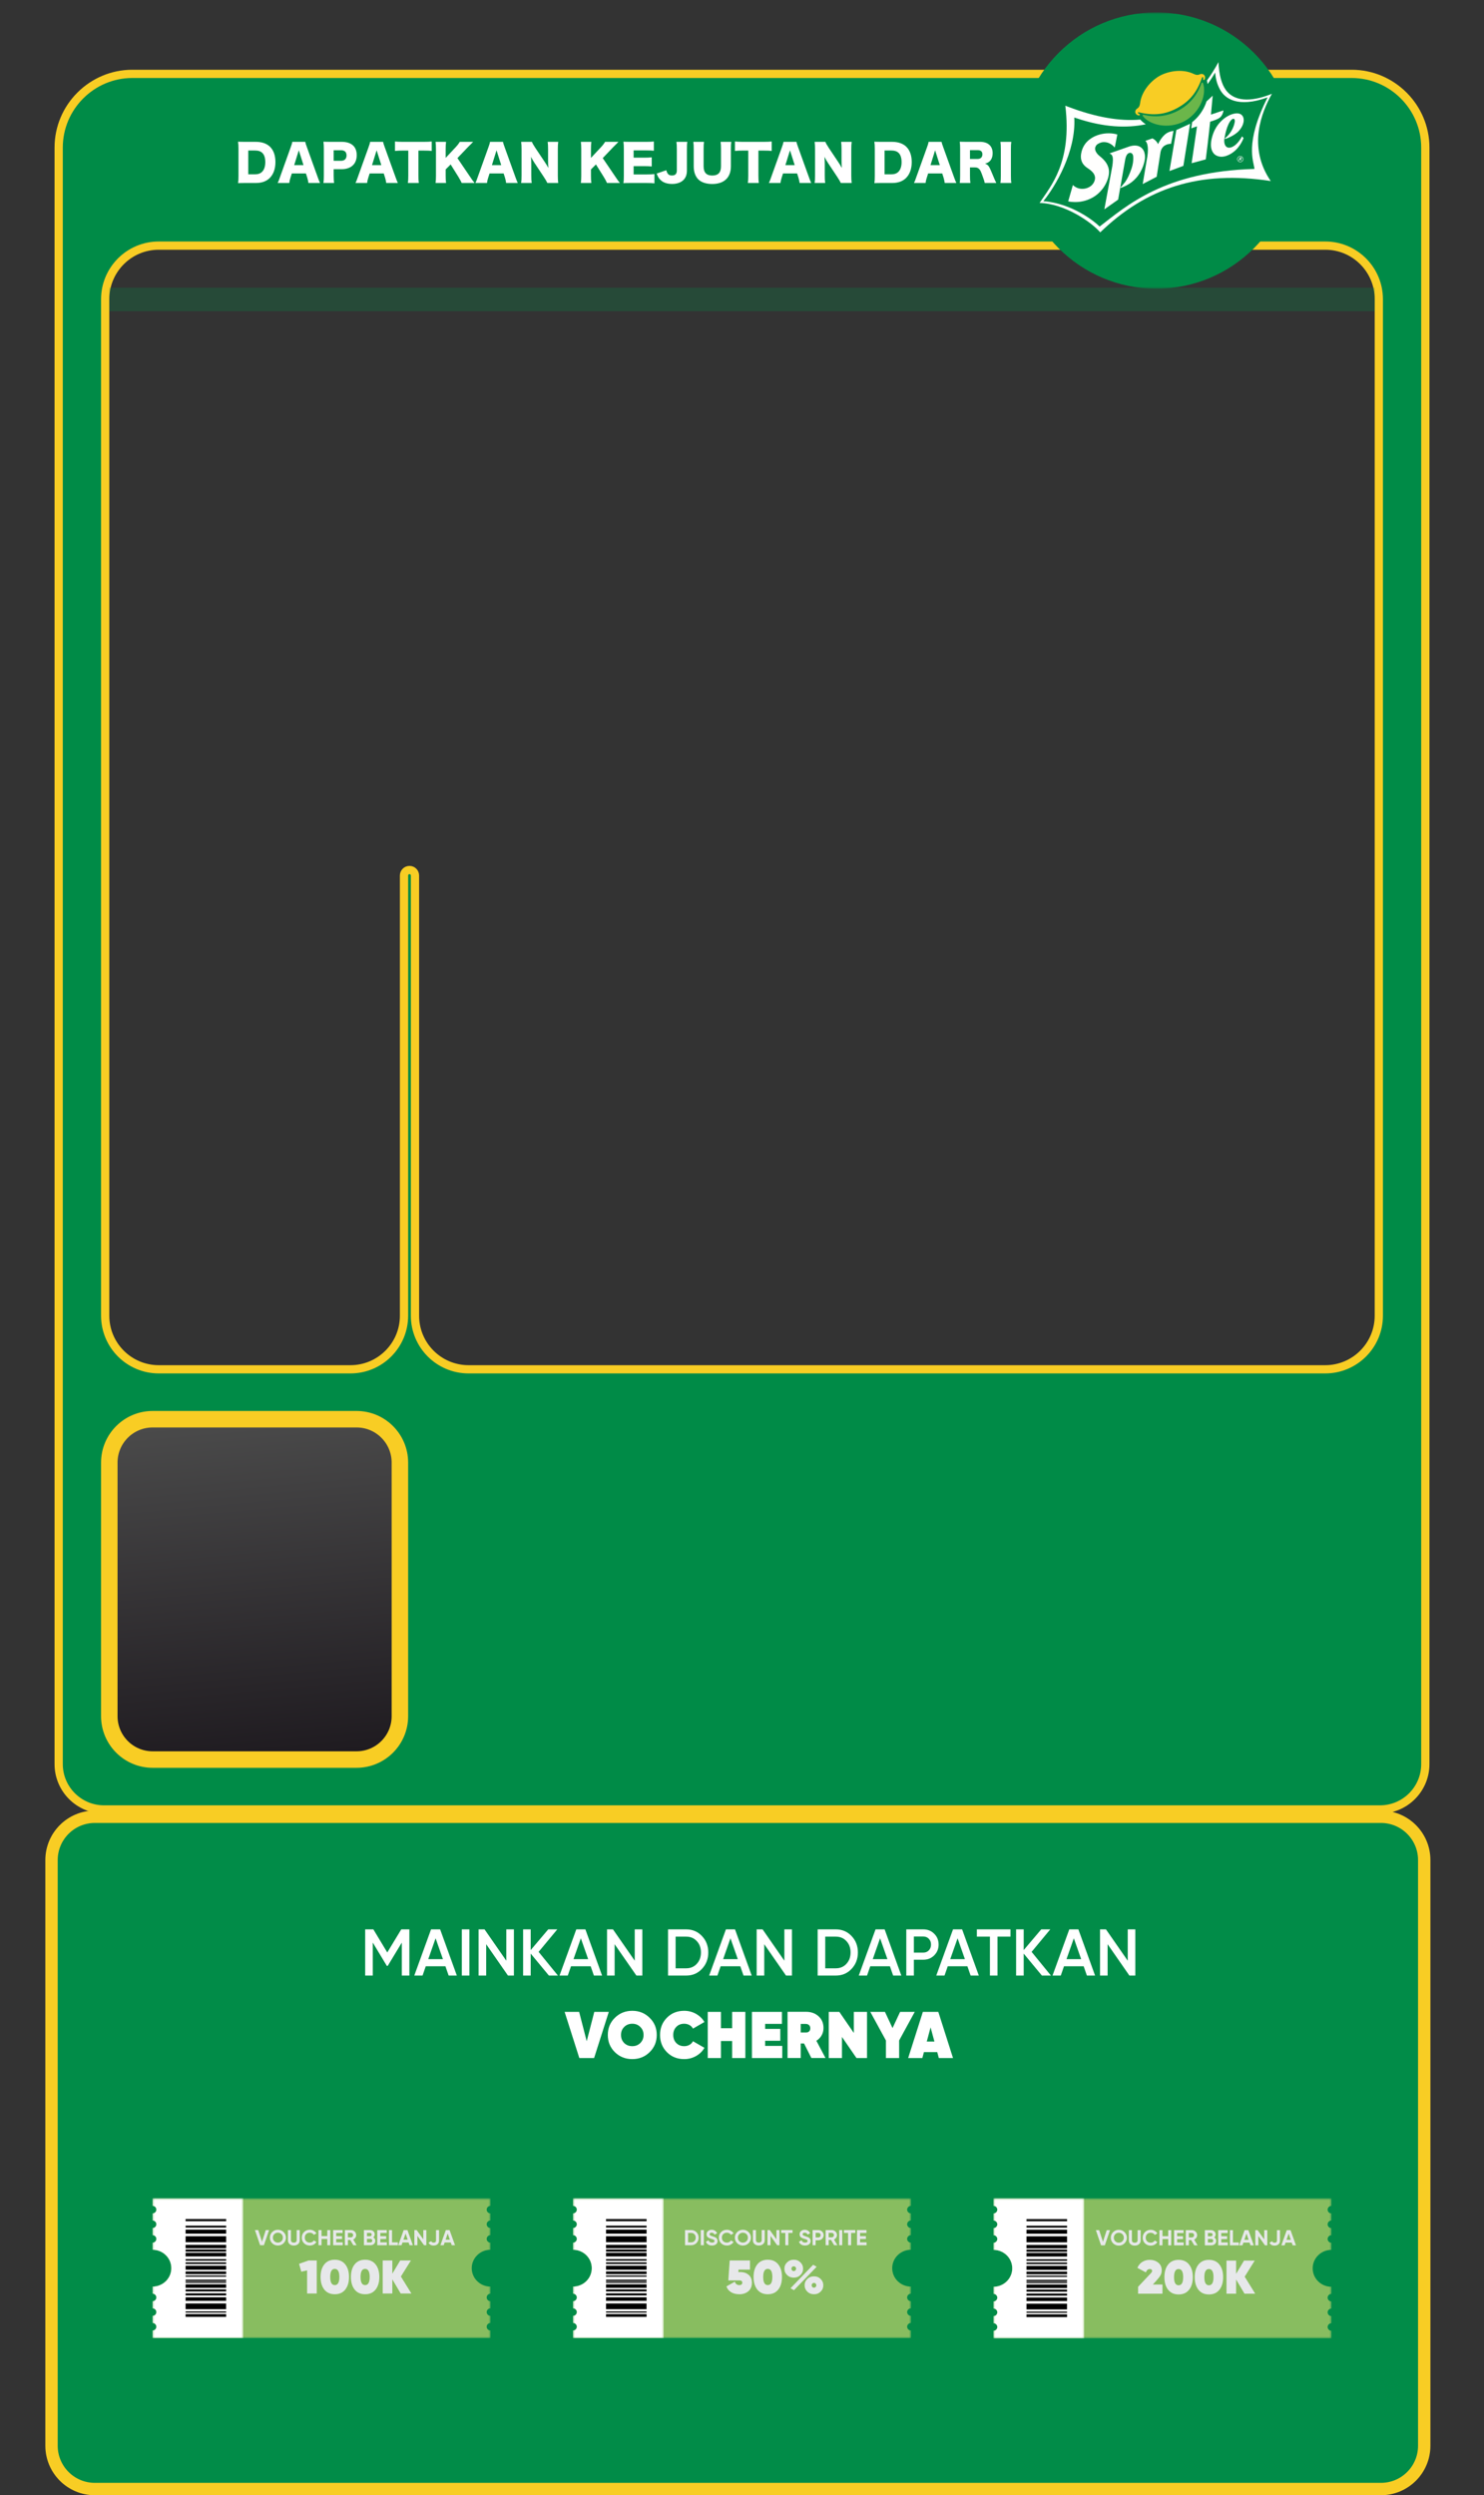 <svg width="360" height="605" viewBox="0 0 360 605" fill="none" xmlns="http://www.w3.org/2000/svg">
<rect x="0" y="0" width="360" height="605" fill="#333333" stroke="none"/>
<g clip-path="url(#clip0_281_2)">
<path d="M32.094 17.911H327.906C337.727 17.911 345.766 25.957 345.766 35.77V427.725C345.766 433.8 340.841 438.725 334.766 438.725H25.234C19.159 438.725 14.234 433.8 14.234 427.725V35.77C14.234 25.949 22.273 17.911 32.094 17.911ZM100.67 212.279V319.006C100.67 326.186 106.49 332.006 113.67 332.006H321.484C328.664 332.006 334.484 326.186 334.484 319.006V72.553C334.484 65.374 328.664 59.553 321.484 59.553H38.516C31.336 59.553 25.516 65.374 25.516 72.553V319.006C25.516 326.186 31.336 332.006 38.516 332.006H85.009C92.189 332.006 98.009 326.186 98.009 319.006V212.279C98.009 211.544 98.605 210.948 99.34 210.948C100.074 210.948 100.67 211.544 100.67 212.279Z" fill="url(#paint0_linear_281_2)" stroke="#F8CD24" stroke-width="2"/>
<path d="M333.484 69.77H26.516V75.469H333.484V69.77Z" fill="#008B47" fill-opacity="0.26"/>
<path d="M48.701 439.725H33.235V450.834H48.701V439.725Z" fill="#434242"/>
<path d="M326.764 439.725H311.299V450.834H326.764V439.725Z" fill="#434242"/>
<path d="M57.852 42.656V36.116C57.852 35.3 57.828 34.904 57.744 34.352C58.224 34.376 58.524 34.388 59.52 34.388H62.028C63.504 34.388 64.692 34.796 65.496 35.576C66.372 36.44 66.816 37.7 66.816 39.296C66.816 40.94 66.336 42.26 65.424 43.172C64.62 43.964 63.48 44.372 62.052 44.372H59.52C58.596 44.372 58.26 44.384 57.756 44.408C57.828 43.88 57.852 43.484 57.852 42.656ZM60.228 42.272H61.836C62.616 42.272 63.168 42.068 63.6 41.636C64.092 41.132 64.356 40.328 64.356 39.332C64.356 38.312 64.128 37.568 63.66 37.1C63.24 36.68 62.664 36.488 61.8 36.488H60.228V42.272ZM77.633 44.372H74.825C74.729 43.796 74.657 43.484 74.537 43.076L74.213 42.056H70.793L70.469 43.076C70.313 43.556 70.229 43.928 70.169 44.372H67.361C67.541 44.012 67.649 43.724 67.937 42.908L70.529 35.684C70.745 35.096 70.853 34.736 70.913 34.388H74.045C74.129 34.736 74.213 35.048 74.453 35.684L77.057 42.908C77.285 43.544 77.477 44.036 77.633 44.372ZM73.625 40.04L72.485 36.44L71.369 40.04H73.625ZM81.043 44.372H78.463C78.535 43.844 78.559 43.304 78.559 42.596V36.104C78.559 35.456 78.535 34.916 78.463 34.352C79.027 34.376 79.459 34.388 80.227 34.388H82.855C85.231 34.388 86.539 35.528 86.539 37.616C86.539 39.752 85.171 41.024 82.843 41.024H80.947V42.56C80.947 43.268 80.983 43.856 81.043 44.372ZM80.947 38.984H82.735C83.575 38.984 84.067 38.516 84.067 37.688C84.067 36.86 83.599 36.428 82.735 36.428H80.947V38.984ZM96.512 44.372H93.704C93.608 43.796 93.536 43.484 93.416 43.076L93.092 42.056H89.672L89.348 43.076C89.192 43.556 89.108 43.928 89.048 44.372H86.24C86.42 44.012 86.528 43.724 86.816 42.908L89.408 35.684C89.624 35.096 89.732 34.736 89.792 34.388H92.924C93.008 34.736 93.092 35.048 93.332 35.684L95.936 42.908C96.164 43.544 96.356 44.036 96.512 44.372ZM92.504 40.04L91.364 36.44L90.248 40.04H92.504ZM101.505 36.512V42.56C101.505 43.28 101.529 43.808 101.601 44.372H98.949C99.021 43.808 99.045 43.316 99.045 42.56V36.512H97.629C96.873 36.512 96.669 36.524 95.817 36.596V34.304C96.213 34.352 96.873 34.388 97.605 34.388H102.861C103.701 34.388 104.181 34.364 104.733 34.304V36.596C104.193 36.536 103.725 36.512 102.861 36.512H101.505ZM110.966 38.336L113.858 42.596C114.566 43.652 114.722 43.868 115.13 44.372H112.01C111.842 43.988 111.494 43.352 111.182 42.848L109.322 39.872L108.11 41.084V42.596C108.11 43.34 108.134 43.736 108.206 44.372H105.662C105.734 43.76 105.758 43.316 105.758 42.596V36.164C105.758 35.432 105.734 34.964 105.662 34.388H108.206C108.134 35.012 108.11 35.408 108.11 36.164V38.288L110.498 35.732C110.966 35.24 111.278 34.832 111.542 34.388H114.782C114.566 34.604 114.482 34.7 114.314 34.868C113.69 35.492 113.69 35.492 113.474 35.708L110.966 38.336ZM125.598 44.372H122.79C122.694 43.796 122.622 43.484 122.502 43.076L122.178 42.056H118.758L118.434 43.076C118.278 43.556 118.194 43.928 118.134 44.372H115.326C115.506 44.012 115.614 43.724 115.902 42.908L118.494 35.684C118.71 35.096 118.818 34.736 118.878 34.388H122.01C122.094 34.736 122.178 35.048 122.418 35.684L125.022 42.908C125.25 43.544 125.442 44.036 125.598 44.372ZM121.59 40.04L120.45 36.44L119.334 40.04H121.59ZM129.884 35.888L132.164 39.296C132.512 39.812 132.74 40.196 133.028 40.724C132.98 40.172 132.956 39.62 132.956 38.948V36.212C132.956 35.42 132.932 34.94 132.86 34.388H135.416C135.344 34.928 135.32 35.432 135.32 36.212V42.584C135.32 43.316 135.356 43.868 135.416 44.372H132.788C132.572 43.916 132.296 43.472 131.888 42.848L129.668 39.5C129.344 39.02 129.14 38.66 128.804 38.024C128.864 38.564 128.888 39.224 128.888 39.812V42.5C128.888 43.328 128.912 43.856 128.984 44.372H126.428C126.5 43.904 126.524 43.376 126.524 42.488V36.176C126.524 35.48 126.5 34.94 126.428 34.388H129.032C129.152 34.712 129.416 35.192 129.884 35.888ZM146.216 38.336L149.108 42.596C149.816 43.652 149.972 43.868 150.38 44.372H147.26C147.092 43.988 146.744 43.352 146.432 42.848L144.572 39.872L143.36 41.084V42.596C143.36 43.34 143.384 43.736 143.456 44.372H140.912C140.984 43.76 141.008 43.316 141.008 42.596V36.164C141.008 35.432 140.984 34.964 140.912 34.388H143.456C143.384 35.012 143.36 35.408 143.36 36.164V38.288L145.748 35.732C146.216 35.24 146.528 34.832 146.792 34.388H150.032C149.816 34.604 149.732 34.7 149.564 34.868C148.94 35.492 148.94 35.492 148.724 35.708L146.216 38.336ZM158.76 42.212V44.456C158.244 44.396 157.812 44.372 156.78 44.372H153C152.088 44.372 151.752 44.384 151.236 44.408C151.308 43.928 151.332 43.484 151.332 42.656V36.104C151.332 35.36 151.308 34.94 151.236 34.352C151.728 34.376 152.064 34.388 153 34.388H156.828C157.644 34.388 158.052 34.364 158.616 34.304V36.548C158.064 36.488 157.632 36.464 156.828 36.464H153.708V38.228H156.3C157.092 38.228 157.38 38.216 158.1 38.144V40.364C157.536 40.304 157.128 40.28 156.3 40.28H153.708V42.296H156.804C157.716 42.296 158.244 42.272 158.76 42.212ZM164.094 34.388H166.734C166.65 34.916 166.638 35.276 166.638 36.32V41.324C166.638 42.308 166.374 43.064 165.81 43.628C165.198 44.252 164.226 44.6 163.05 44.6C161.742 44.6 160.758 44.228 160.086 43.484C159.738 43.1 159.57 42.8 159.294 42.08L161.634 41.276C161.886 42.212 162.246 42.548 163.014 42.548C163.818 42.548 164.19 42.152 164.19 41.324V36.332C164.19 35.312 164.166 34.94 164.094 34.388ZM174.805 34.388H177.397C177.325 34.904 177.301 35.336 177.301 36.2V40.328C177.301 43.064 175.657 44.612 172.765 44.612C171.277 44.612 170.065 44.192 169.345 43.436C168.649 42.692 168.289 41.648 168.289 40.304V36.2C168.289 35.372 168.265 34.844 168.193 34.388H170.785C170.713 34.832 170.689 35.312 170.689 36.2V40.328C170.689 41.84 171.373 42.56 172.777 42.56C174.217 42.56 174.901 41.84 174.901 40.328V36.2C174.901 35.3 174.877 34.928 174.805 34.388ZM183.981 36.512V42.56C183.981 43.28 184.005 43.808 184.077 44.372H181.425C181.497 43.808 181.521 43.316 181.521 42.56V36.512H180.105C179.349 36.512 179.145 36.524 178.293 36.596V34.304C178.689 34.352 179.349 34.388 180.081 34.388H185.337C186.177 34.388 186.657 34.364 187.209 34.304V36.596C186.669 36.536 186.201 36.512 185.337 36.512H183.981ZM196.79 44.372H193.982C193.886 43.796 193.814 43.484 193.694 43.076L193.37 42.056H189.95L189.626 43.076C189.47 43.556 189.386 43.928 189.326 44.372H186.518C186.698 44.012 186.806 43.724 187.094 42.908L189.686 35.684C189.902 35.096 190.01 34.736 190.07 34.388H193.202C193.286 34.736 193.37 35.048 193.61 35.684L196.214 42.908C196.442 43.544 196.634 44.036 196.79 44.372ZM192.782 40.04L191.642 36.44L190.526 40.04H192.782ZM201.075 35.888L203.355 39.296C203.703 39.812 203.931 40.196 204.219 40.724C204.171 40.172 204.147 39.62 204.147 38.948V36.212C204.147 35.42 204.123 34.94 204.051 34.388H206.607C206.535 34.928 206.511 35.432 206.511 36.212V42.584C206.511 43.316 206.547 43.868 206.607 44.372H203.979C203.763 43.916 203.487 43.472 203.079 42.848L200.859 39.5C200.535 39.02 200.331 38.66 199.995 38.024C200.055 38.564 200.079 39.224 200.079 39.812V42.5C200.079 43.328 200.103 43.856 200.175 44.372H197.619C197.691 43.904 197.715 43.376 197.715 42.488V36.176C197.715 35.48 197.691 34.94 197.619 34.388H200.223C200.343 34.712 200.607 35.192 201.075 35.888ZM212.211 42.656V36.116C212.211 35.3 212.187 34.904 212.103 34.352C212.583 34.376 212.883 34.388 213.879 34.388H216.387C217.863 34.388 219.051 34.796 219.855 35.576C220.731 36.44 221.175 37.7 221.175 39.296C221.175 40.94 220.695 42.26 219.783 43.172C218.979 43.964 217.839 44.372 216.411 44.372H213.879C212.955 44.372 212.619 44.384 212.115 44.408C212.187 43.88 212.211 43.484 212.211 42.656ZM214.587 42.272H216.195C216.975 42.272 217.527 42.068 217.959 41.636C218.451 41.132 218.715 40.328 218.715 39.332C218.715 38.312 218.487 37.568 218.019 37.1C217.599 36.68 217.023 36.488 216.159 36.488H214.587V42.272ZM231.993 44.372H229.185C229.089 43.796 229.017 43.484 228.897 43.076L228.573 42.056H225.153L224.829 43.076C224.673 43.556 224.589 43.928 224.529 44.372H221.721C221.901 44.012 222.009 43.724 222.297 42.908L224.889 35.684C225.105 35.096 225.213 34.736 225.273 34.388H228.405C228.489 34.736 228.573 35.048 228.813 35.684L231.417 42.908C231.645 43.544 231.837 44.036 231.993 44.372ZM227.985 40.04L226.845 36.44L225.729 40.04H227.985ZM241.69 44.372H238.882C238.81 43.988 238.666 43.496 238.294 42.5C237.91 41.456 237.766 41.18 237.466 40.916C237.214 40.688 236.914 40.592 236.53 40.592H235.306V42.56C235.306 43.376 235.33 43.82 235.402 44.372H232.822C232.894 43.82 232.918 43.46 232.918 42.572V36.116C232.918 35.372 232.894 34.928 232.822 34.352C233.35 34.376 233.794 34.388 234.61 34.388H237.73C239.674 34.388 240.802 35.396 240.802 37.124C240.802 37.976 240.562 38.648 240.094 39.092C239.794 39.368 239.542 39.5 238.954 39.692C239.566 39.884 239.842 40.16 240.226 41.012C240.406 41.396 240.574 41.804 241.114 43.1C241.246 43.436 241.39 43.736 241.69 44.372ZM235.306 38.54H237.178C237.886 38.54 238.318 38.108 238.318 37.424C238.318 36.752 237.934 36.404 237.19 36.404H235.306V38.54ZM242.689 34.388H245.329C245.257 34.88 245.233 35.288 245.233 36.164V42.596C245.233 43.424 245.257 43.868 245.329 44.372H242.689C242.761 43.904 242.785 43.4 242.785 42.596V36.164C242.785 35.264 242.761 34.916 242.689 34.388Z" fill="white"/>
<mask id="mask0_281_2" style="mask-type:luminance" maskUnits="userSpaceOnUse" x="247" y="3" width="67" height="67">
<path d="M314 3H247V70H314V3Z" fill="white"/>
</mask>
<g mask="url(#mask0_281_2)">
<path d="M314 36.502C314 18 299 3.001 280.5 3.001C261.998 3.001 247 18 247 36.502C247 55.002 261.998 70 280.5 70C299 70 314 55.002 314 36.502Z" fill="#008B47"/>
<path d="M296.307 28.098L296.305 28.098C296.516 27.788 296.678 27.428 296.765 27.002L296.785 26.769L293.762 27.786L294.182 23.203L292.677 24.594C292.677 24.594 291.923 27.494 289.205 29.617L288.98 31.118L290.385 30.628L289.072 39.572L292.503 38.643L292.967 34.903C293.215 32.9 293.517 29.914 293.567 29.512C295.024 29.037 295.881 28.746 296.307 28.098ZM300.97 38.153C300.876 38.164 300.798 38.176 300.729 38.191L300.487 38.931L300.661 38.909L300.747 38.643C300.774 38.642 300.803 38.642 300.831 38.64C300.839 38.638 300.864 38.635 300.873 38.631L300.962 38.878L301.162 38.855L301.033 38.583C301.137 38.522 301.201 38.464 301.229 38.373C301.272 38.242 301.205 38.124 300.97 38.153ZM301.071 38.37C301.044 38.454 300.964 38.495 300.867 38.506C300.843 38.509 300.817 38.509 300.793 38.51L300.861 38.293C300.892 38.285 300.925 38.282 300.955 38.279C301.042 38.27 301.095 38.3 301.071 38.37Z" fill="#FFFFFE"/>
<path d="M301.71 29.116C301.71 28.619 301.555 28.208 301.267 27.922C300.982 27.634 300.567 27.477 300.064 27.477C299.976 27.477 299.884 27.483 299.79 27.493C298.624 27.614 297.212 28.32 296.041 29.577L296.039 29.576C295.017 30.647 294.373 31.945 294.017 33.303C293.836 33.996 293.76 34.589 293.759 35.097C293.759 36.197 294.12 36.895 294.539 37.316C294.763 37.543 294.975 37.683 295.278 37.801C295.606 37.938 295.956 38 296.312 38C297.87 37.997 299.564 36.832 300.474 35.595C300.475 35.594 300.476 35.594 300.476 35.592C300.933 35.006 301.342 34.314 301.665 33.52L301.68 33.483L301.306 33.069L301.262 33.148C300.147 35.132 298.948 35.811 298.163 35.809C298.101 35.809 298.041 35.805 297.984 35.797C297.384 35.712 296.986 35.111 296.982 34.153C296.982 33.895 297.011 33.615 297.074 33.313C297.568 30.657 298.295 29.372 298.832 28.959C298.975 28.847 299.104 28.794 299.206 28.795C299.278 28.795 299.341 28.818 299.401 28.871C299.489 28.945 299.554 29.107 299.553 29.337C299.554 29.454 299.532 29.587 299.5 29.737C299.237 31.021 298.592 32.164 297.635 33.12C297.557 33.193 297.293 33.405 297.288 33.41C297.288 33.41 297.253 33.434 297.217 33.464C297.181 33.503 297.137 33.52 297.126 33.599C297.124 33.617 297.133 33.645 297.151 33.66C297.169 33.679 297.195 33.684 297.211 33.684C297.249 33.681 297.272 33.669 297.305 33.66C298.38 33.329 300.185 32.389 300.879 31.308C301.244 30.837 301.527 30.292 301.652 29.669C301.691 29.475 301.71 29.29 301.71 29.116ZM300.941 37.839C300.534 37.801 300.178 38.1 300.138 38.506C300.101 38.912 300.399 39.27 300.806 39.307C301.212 39.343 301.572 39.044 301.608 38.638C301.645 38.233 301.347 37.875 300.941 37.839ZM300.816 39.203C300.468 39.171 300.213 38.864 300.244 38.516C300.275 38.167 300.584 37.911 300.932 37.942C301.28 37.972 301.535 38.279 301.505 38.63C301.471 38.977 301.164 39.233 300.816 39.203ZM269.029 41.712C269.029 39.995 267.988 38.828 266.769 37.847C266.04 37.261 265.66 36.608 265.661 36.043C265.661 35.892 265.687 35.745 265.744 35.606C265.822 35.411 265.929 35.244 266.057 35.101C266.317 34.873 266.954 34.508 267.604 34.463C267.668 34.458 267.731 34.456 267.792 34.454C267.802 34.453 267.813 34.453 267.82 34.453C269.051 34.453 269.923 35.209 270.341 35.677L270.424 35.768L270.566 35.058L271.056 32.614L271.002 32.599C270.377 32.415 269.681 32.319 268.962 32.319C267.498 32.319 265.935 32.712 264.677 33.556C264.674 33.559 264.674 33.559 264.666 33.565C263.514 34.314 262.557 35.505 262.267 37.273C262.227 37.514 262.207 37.746 262.207 37.97C262.206 39.119 262.737 40.055 263.808 40.746C264.697 41.32 265.649 42.084 265.646 43.155C265.646 43.517 265.539 43.92 265.278 44.37C265.075 44.726 264.632 45.156 264.238 45.359C264.233 45.36 264.223 45.364 264.215 45.369C263.726 45.638 263.148 45.788 262.56 45.788C261.781 45.788 260.984 45.525 260.341 44.929L260.267 44.862L259.129 48.825L259.192 48.839C259.647 48.941 260.131 48.968 260.585 48.987C260.69 48.992 260.797 48.994 260.904 48.994C262.463 48.994 264.198 48.516 265.628 47.543C265.629 47.541 265.63 47.541 265.631 47.541C265.631 47.541 265.634 47.541 265.635 47.54C265.64 47.538 265.645 47.535 265.649 47.531C265.654 47.528 265.651 47.529 265.658 47.524C265.664 47.519 265.673 47.513 265.684 47.504C266.027 47.265 266.352 46.999 266.654 46.701L266.651 46.7C267.515 45.87 268.214 44.826 268.67 43.575C268.918 42.889 269.029 42.273 269.029 41.712Z" fill="#FFFFFE"/>
<path d="M277.639 39.12C277.724 38.757 277.767 38.393 277.767 38.043C277.767 37.303 277.575 36.616 277.168 36.111C276.761 35.605 276.138 35.289 275.3 35.289C274.903 35.289 274.458 35.359 273.964 35.512L269.144 37.202L269.285 37.266C269.816 37.501 269.974 38.031 269.975 38.741C269.975 39.196 269.908 39.715 269.835 40.254L267.904 50.758L271.246 48.398L272.971 38.63C273.098 37.972 273.316 37.548 273.555 37.304C273.806 37.096 274.002 37.055 274.152 37.054C274.166 37.054 274.18 37.054 274.192 37.055C274.548 37.074 274.832 37.376 274.892 37.85C274.903 37.94 274.922 38.137 274.922 38.417C274.922 38.97 274.849 39.842 274.501 40.847C273.976 42.367 273.523 43.316 272.952 44.124C272.952 44.124 272.952 44.125 272.949 44.125C272.942 44.136 272.754 44.365 272.564 44.593C272.471 44.708 272.378 44.823 272.308 44.907C272.273 44.949 272.244 44.984 272.224 45.009C272.214 45.022 272.205 45.032 272.2 45.038C272.197 45.041 272.194 45.044 272.194 45.044C272.19 45.049 272.186 45.054 272.184 45.06C272.114 45.136 271.98 45.261 271.877 45.371C271.846 45.41 271.819 45.41 271.807 45.477C271.807 45.493 271.811 45.504 271.815 45.514C271.82 45.539 271.863 45.568 271.887 45.562C271.924 45.561 271.939 45.55 271.966 45.539C273.707 44.889 275.443 43.847 276.689 41.635L276.686 41.634C277.228 40.662 277.493 39.748 277.639 39.12Z" fill="#FFFFFE"/>
<path d="M284.68 31.733C282.928 31.96 281.941 32.959 280.91 34.951C280.831 34.68 280.398 33.936 279.557 33.559L277.839 34.16L277.976 34.28C278.321 34.721 278.467 35.444 278.466 36.304C278.466 36.807 278.417 37.355 278.336 37.92C278.299 38.136 278.029 39.737 277.767 41.281C277.507 42.825 277.255 44.316 277.255 44.316L277.201 44.63L280.596 42.856L281.511 37.002C281.761 35.379 283.029 34.87 284.088 34.87L284.68 31.733ZM283.699 41.473L283.796 41.438L287.072 40.213L288.698 30.01L285.374 31.525L283.699 41.473Z" fill="#FFFFFE"/>
<path d="M308.549 22.742C304.553 24.363 299.891 25.12 297.421 21.883C296.323 20.401 295.73 18.128 295.579 15.062C294.711 16.678 293.784 18.157 292.794 19.497L292.948 20.384C293.645 19.447 294.25 18.507 294.765 17.594C294.935 19.075 295.174 20.267 295.934 21.664C297.048 23.846 300.258 26.245 307.509 23.607C307.636 23.561 307.562 23.506 307.509 23.607C301.856 34.739 304.142 39.177 304.322 40.959C282.514 41.558 273.296 49.903 266.759 54.928C265.499 53.691 260.113 49.316 253.106 48.777C255.957 45.299 261.08 36.751 260.608 28.495C260.818 28.563 261.028 28.627 261.234 28.696C267.758 30.887 273.313 31.107 277.962 30.136C277.439 29.804 276.985 29.418 276.619 28.989C271.608 29.439 265.822 28.427 259.144 25.901C258.908 25.812 258.671 25.721 258.433 25.629C260.108 39.357 254.871 45.151 252.19 49.202C258.364 49.377 264.801 53.892 266.903 56.339C278.064 45.572 290.924 41.233 308.268 43.897C302.573 35.6 306.096 27.109 308.549 22.742Z" fill="#FFFFFE"/>
<path d="M291.464 20.159C290.608 22.672 288.9 25.134 285.952 26.746C283.004 28.358 280.01 28.468 277.432 27.835C277.283 27.796 277.064 27.915 277.261 28.174C278.816 30.202 283.271 31.523 287.38 29.356C291.42 27.064 292.713 22.602 291.842 20.198C291.732 19.893 291.513 20.012 291.464 20.159Z" fill="#6BB64A"/>
<path d="M291.745 17.962C290.966 17.734 290.883 18.551 289.563 17.919C287.289 16.805 284.004 16.969 281.364 18.358C278.771 19.831 276.861 22.511 276.573 25.024H276.572C276.391 26.479 275.66 26.107 275.432 26.885C275.272 27.428 275.708 27.936 276.236 27.982C276.531 28.007 276.698 27.719 276.257 27.588C275.941 27.434 275.907 27.137 276.372 27.247C279.819 28.07 282.604 27.826 285.637 26.168C288.669 24.509 290.376 22.295 291.542 18.95C291.698 18.5 291.933 18.688 291.892 19.037C291.764 19.478 292.095 19.493 292.234 19.23C292.482 18.762 292.288 18.121 291.745 17.962Z" fill="#F8CD24"/>
</g>
<path d="M86.494 344.107H37.031C31.224 344.107 26.516 348.815 26.516 354.623V416.11C26.516 421.918 31.224 426.626 37.031 426.626H86.494C92.301 426.626 97.009 421.918 97.009 416.11V354.623C97.009 348.815 92.301 344.107 86.494 344.107Z" fill="url(#paint1_linear_281_2)" stroke="#F8CD24" stroke-width="4"/>
<path d="M335 440.5H23C17.201 440.5 12.5 445.201 12.5 451V593C12.5 598.799 17.201 603.5 23 603.5H335C340.799 603.5 345.5 598.799 345.5 593V451C345.5 445.201 340.799 440.5 335 440.5Z" fill="#018C48" stroke="#F8CD24" stroke-width="3"/>
<mask id="mask1_281_2" style="mask-type:luminance" maskUnits="userSpaceOnUse" x="37" y="533" width="82" height="34">
<path d="M37 533H119V567H37V533Z" fill="white"/>
</mask>
<g mask="url(#mask1_281_2)">
<path d="M114.438 549.95C114.438 547.483 116.48 545.484 119 545.484V543.767C118.483 543.767 118.064 543.357 118.064 542.851C118.064 542.345 118.483 541.935 119 541.935V540.219C118.483 540.219 118.064 539.809 118.064 539.301C118.064 538.795 118.483 538.385 119 538.385V536.669C118.483 536.669 118.064 536.259 118.064 535.753C118.064 535.247 118.483 534.837 119 534.837V533.004H36.998V534.837C37.516 534.837 37.934 535.247 37.934 535.753C37.934 536.259 37.516 536.669 36.998 536.669V538.386C37.516 538.386 37.934 538.796 37.934 539.302C37.934 539.809 37.516 540.219 36.998 540.219V541.935C37.516 541.935 37.934 542.346 37.934 542.852C37.934 543.358 37.516 543.768 36.998 543.768V545.485C39.518 545.485 41.56 547.483 41.56 549.95C41.56 552.411 39.526 554.406 37.014 554.415C37.009 554.415 37.004 554.416 36.998 554.416V556.132C37.516 556.132 37.934 556.542 37.934 557.049C37.934 557.555 37.516 557.965 36.998 557.965V559.682C37.516 559.682 37.934 560.092 37.934 560.598C37.934 561.104 37.516 561.514 36.998 561.514V563.231C37.516 563.231 37.934 563.641 37.934 564.147C37.934 564.653 37.516 565.064 36.998 565.064V566.896H119V565.063C118.483 565.063 118.064 564.652 118.064 564.146C118.064 563.64 118.483 563.23 119 563.23V561.514C118.483 561.514 118.064 561.104 118.064 560.598C118.064 560.092 118.483 559.681 119 559.681V557.965C118.483 557.965 118.064 557.555 118.064 557.049C118.064 556.542 118.483 556.132 119 556.132V554.416C116.48 554.416 114.438 552.416 114.438 549.95Z" fill="#88BD60"/>
</g>
<mask id="mask2_281_2" style="mask-type:luminance" maskUnits="userSpaceOnUse" x="37" y="533" width="23" height="34">
<path d="M37 533H59.075V567H37V533Z" fill="white"/>
</mask>
<g mask="url(#mask2_281_2)">
<path d="M58.998 533.004H36.998V534.837C37.516 534.837 37.934 535.247 37.934 535.753C37.934 536.259 37.516 536.669 36.998 536.669V538.386C37.516 538.386 37.934 538.796 37.934 539.302C37.934 539.809 37.516 540.219 36.998 540.219V541.935C37.516 541.935 37.934 542.346 37.934 542.852C37.934 543.358 37.516 543.768 36.998 543.768V545.485C39.518 545.485 41.56 547.483 41.56 549.95C41.56 552.411 39.526 554.406 37.014 554.415C37.009 554.415 37.004 554.416 36.998 554.416V556.132C37.516 556.132 37.934 556.542 37.934 557.049C37.934 557.555 37.516 557.965 36.998 557.965V559.682C37.516 559.682 37.934 560.092 37.934 560.598C37.934 561.104 37.516 561.514 36.998 561.514V563.231C37.516 563.231 37.934 563.641 37.934 564.147C37.934 564.653 37.516 565.064 36.998 565.064V566.896H58.998V533.004Z" fill="white"/>
</g>
<path d="M45.023 548.126H54.853V547.746H45.023V548.126Z" fill="black"/>
<path d="M45.023 548.927H54.853V548.547H45.023V548.927Z" fill="black"/>
<path d="M45.023 538.553H54.853V538.042H45.023V538.553Z" fill="black"/>
<path d="M45.023 540.094H54.853V539.643H45.023V540.094Z" fill="black"/>
<path d="M45.023 541.57H54.853V540.604H45.023V541.57Z" fill="black"/>
<path d="M45.023 543.657H54.853V542.208H45.023V543.657Z" fill="black"/>
<path d="M45.023 555.589H54.853V555.093H45.023V555.589Z" fill="black"/>
<path d="M45.023 556.551H54.853V556.055H45.023V556.551Z" fill="black"/>
<path d="M45.023 557.872H54.853V557.016H45.023V557.872Z" fill="black"/>
<path d="M45.023 559.895H54.843V558.506H45.023V559.895Z" fill="black"/>
<path d="M45.023 554.72H54.853V553.86H45.023V554.72Z" fill="black"/>
<path d="M45.023 553.507H54.853V553.212H45.023V553.507Z" fill="black"/>
<path d="M45.023 560.72H54.853V560.425H45.023V560.72Z" fill="black"/>
<path d="M45.023 561.753H54.853V561.08H45.023V561.753Z" fill="black"/>
<path d="M45.023 553.072H54.853V552.735H45.023V553.072Z" fill="black"/>
<path d="M45.023 552.017H54.853V551.72H45.023V552.017Z" fill="black"/>
<path d="M45.023 551.383H54.853V550.744H45.023V551.383Z" fill="black"/>
<path d="M45.023 550.324H54.853V549.368H45.023V550.324Z" fill="black"/>
<path d="M45.023 545.113H54.853V544.292H45.023V545.113Z" fill="black"/>
<path d="M45.023 545.94H54.853V545.414H45.023V545.94Z" fill="black"/>
<path d="M45.023 547.097H54.853V546.226H45.023V547.097Z" fill="black"/>
<path d="M63.101 544.382L61.844 540.713H62.647L63.564 543.535L64.474 540.713H65.28L64.019 544.382H63.101Z" fill="#E7E8EA"/>
<path d="M68.791 543.9C68.414 544.269 67.954 544.453 67.411 544.453C66.868 544.453 66.408 544.269 66.031 543.9C65.657 543.531 65.47 543.079 65.47 542.545C65.47 542.011 65.657 541.56 66.031 541.19C66.408 540.822 66.868 540.637 67.411 540.637C67.954 540.637 68.414 540.822 68.791 541.19C69.171 541.56 69.361 542.011 69.361 542.545C69.361 543.079 69.171 543.531 68.791 543.9ZM66.549 543.408C66.781 543.633 67.068 543.745 67.411 543.745C67.753 543.745 68.041 543.633 68.273 543.408C68.505 543.182 68.621 542.893 68.621 542.545C68.621 542.197 68.505 541.909 68.273 541.682C68.041 541.455 67.753 541.341 67.411 541.341C67.068 541.341 66.781 541.455 66.549 541.682C66.317 541.909 66.201 542.197 66.201 542.545C66.201 542.893 66.317 543.182 66.549 543.408Z" fill="#E7E8EA"/>
<path d="M71.278 544.456C70.861 544.456 70.519 544.342 70.25 544.111C69.983 543.879 69.851 543.569 69.851 543.182V540.713H70.582V543.124C70.582 543.318 70.638 543.471 70.752 543.581C70.865 543.692 71.041 543.747 71.278 543.747C71.517 543.747 71.693 543.692 71.804 543.581C71.917 543.471 71.974 543.318 71.974 543.124V540.713H72.714V543.182C72.714 543.569 72.579 543.879 72.31 544.111C72.043 544.342 71.699 544.456 71.278 544.456Z" fill="#E7E8EA"/>
<path d="M75.156 544.453C74.591 544.453 74.124 544.27 73.756 543.904C73.389 543.538 73.206 543.085 73.206 542.545C73.206 542.003 73.389 541.55 73.756 541.186C74.124 540.821 74.591 540.637 75.156 540.637C75.493 540.637 75.805 540.716 76.093 540.873C76.379 541.028 76.604 541.239 76.765 541.504L76.128 541.864C76.035 541.699 75.904 541.571 75.733 541.481C75.561 541.388 75.369 541.341 75.156 541.341C74.789 541.341 74.493 541.453 74.27 541.678C74.048 541.9 73.938 542.189 73.938 542.545C73.938 542.899 74.048 543.187 74.27 543.412C74.493 543.635 74.789 543.745 75.156 543.745C75.369 543.745 75.561 543.698 75.733 543.606C75.907 543.513 76.038 543.387 76.128 543.226L76.765 543.59C76.604 543.853 76.382 544.064 76.097 544.221C75.812 544.376 75.498 544.453 75.156 544.453Z" fill="#E7E8EA"/>
<path d="M79.394 540.713H80.126V544.382H79.394V542.861H78.002V544.382H77.263V540.713H78.002V542.172H79.394V540.713Z" fill="#E7E8EA"/>
<path d="M81.561 543.689H83.139V544.382H80.821V540.713H83.115V541.406H81.561V542.188H82.98V542.869H81.561V543.689Z" fill="#E7E8EA"/>
<path d="M85.716 544.382L84.961 543.109H84.4V544.382H83.66V540.713H85.159C85.504 540.713 85.798 540.832 86.041 541.069C86.286 541.307 86.409 541.593 86.409 541.928C86.409 542.156 86.341 542.368 86.207 542.563C86.074 542.757 85.9 542.903 85.685 543L86.515 544.382H85.716ZM84.4 541.39V542.474H85.159C85.298 542.474 85.418 542.422 85.519 542.315C85.619 542.21 85.669 542.082 85.669 541.932C85.669 541.78 85.619 541.652 85.519 541.549C85.418 541.443 85.298 541.39 85.159 541.39H84.4Z" fill="#E7E8EA"/>
<path d="M90.55 542.478C90.876 542.664 91.04 542.944 91.04 543.318C91.04 543.63 90.928 543.886 90.704 544.084C90.48 544.284 90.203 544.382 89.874 544.382H88.284V540.713H89.763C90.085 540.713 90.354 540.81 90.574 541.003C90.792 541.197 90.902 541.444 90.902 541.746C90.902 542.051 90.784 542.295 90.55 542.478ZM89.763 541.39H89.024V542.195H89.763C89.876 542.195 89.971 542.159 90.048 542.083C90.124 542.006 90.163 541.909 90.163 541.793C90.163 541.677 90.124 541.582 90.048 541.506C89.974 541.429 89.879 541.39 89.763 541.39ZM89.874 543.705C90 543.705 90.104 543.665 90.186 543.585C90.267 543.503 90.309 543.398 90.309 543.271C90.309 543.15 90.267 543.049 90.186 542.966C90.104 542.883 90 542.842 89.874 542.842H89.024V543.705H89.874Z" fill="#E7E8EA"/>
<path d="M92.262 543.689H93.84V544.382H91.522V540.713H93.816V541.406H92.262V542.188H93.682V542.869H92.262V543.689Z" fill="#E7E8EA"/>
<path d="M95.102 543.689H96.529V544.382H94.362V540.713H95.102V543.689Z" fill="#E7E8EA"/>
<path d="M99.355 544.382L99.129 543.72H97.638L97.413 544.382H96.614L97.927 540.713H98.841L100.157 544.382H99.355ZM97.872 543.047H98.9L98.386 541.545L97.872 543.047Z" fill="#E7E8EA"/>
<path d="M102.689 540.713H103.428V544.382H102.866L101.261 542.137V544.382H100.521V540.713H101.083L102.689 542.95V540.713Z" fill="#E7E8EA"/>
<path d="M105.19 544.456C104.602 544.456 104.19 544.224 103.956 543.759L104.593 543.403C104.708 543.633 104.907 543.747 105.19 543.747C105.388 543.747 105.534 543.703 105.629 543.612C105.726 543.522 105.775 543.398 105.775 543.24V540.713H106.511V543.24C106.511 543.626 106.386 543.925 106.139 544.138C105.894 544.35 105.577 544.456 105.19 544.456Z" fill="#E7E8EA"/>
<path d="M109.579 544.382L109.354 543.72H107.863L107.638 544.382H106.839L108.152 540.713H109.065L110.382 544.382H109.579ZM108.096 543.047H109.125L108.61 541.545L108.096 543.047Z" fill="#E7E8EA"/>
<path d="M74.853 548.08H76.838V556.085H74.501V550.472L73.09 550.801L72.552 548.893L74.853 548.08Z" fill="#E7E8EA"/>
<path d="M83.761 555.131C83.162 555.889 82.313 556.269 81.214 556.269C80.117 556.269 79.268 555.889 78.667 555.131C78.068 554.372 77.769 553.357 77.769 552.085C77.769 550.813 78.068 549.797 78.667 549.038C79.268 548.28 80.117 547.9 81.214 547.9C82.313 547.9 83.162 548.28 83.761 549.038C84.362 549.797 84.662 550.813 84.662 552.085C84.662 553.357 84.362 554.372 83.761 555.131ZM80.107 552.085C80.107 553.396 80.475 554.051 81.214 554.051C81.954 554.051 82.325 553.396 82.325 552.085C82.325 550.774 81.954 550.118 81.214 550.118C80.475 550.118 80.107 550.774 80.107 552.085Z" fill="#E7E8EA"/>
<path d="M91.119 555.131C90.52 555.889 89.672 556.269 88.572 556.269C87.475 556.269 86.627 555.889 86.026 555.131C85.427 554.372 85.128 553.357 85.128 552.085C85.128 550.813 85.427 549.797 86.026 549.038C86.627 548.28 87.475 547.9 88.572 547.9C89.672 547.9 90.52 548.28 91.119 549.038C91.72 549.797 92.021 550.813 92.021 552.085C92.021 553.357 91.72 554.372 91.119 555.131ZM87.465 552.085C87.465 553.396 87.834 554.051 88.572 554.051C89.313 554.051 89.683 553.396 89.683 552.085C89.683 550.774 89.313 550.118 88.572 550.118C87.834 550.118 87.465 550.774 87.465 552.085Z" fill="#E7E8EA"/>
<path d="M99.799 556.086H97.205L95.172 552.656V556.086H92.839V548.081H95.172V551.282L97.09 548.081H99.684L97.252 551.971L99.799 556.086Z" fill="#E7E8EA"/>
<mask id="mask3_281_2" style="mask-type:luminance" maskUnits="userSpaceOnUse" x="241" y="533" width="82" height="34">
<path d="M241 533H323V567H241V533Z" fill="white"/>
</mask>
<g mask="url(#mask3_281_2)">
<path d="M318.44 549.985C318.44 547.513 320.482 545.509 323.002 545.509V543.79C322.485 543.79 322.066 543.378 322.066 542.871C322.066 542.364 322.485 541.953 323.002 541.953V540.233C322.485 540.233 322.066 539.822 322.066 539.315C322.066 538.808 322.485 538.397 323.002 538.397V536.677C322.485 536.677 322.066 536.266 322.066 535.759C322.066 535.252 322.485 534.84 323.002 534.84V533.004H241V534.84C241.517 534.84 241.936 535.252 241.936 535.759C241.936 536.266 241.517 536.677 241 536.677V538.397C241.517 538.397 241.936 538.808 241.936 539.315C241.936 539.822 241.517 540.233 241 540.233V541.954C241.517 541.954 241.936 542.365 241.936 542.872C241.936 543.379 241.517 543.79 241 543.79V545.51C243.519 545.51 245.561 547.513 245.561 549.984C245.561 552.45 243.528 554.449 241.016 554.458C241.01 554.458 241.005 554.46 241 554.46V556.179C241.517 556.179 241.936 556.59 241.936 557.097C241.936 557.604 241.517 558.015 241 558.015V559.736C241.517 559.736 241.936 560.147 241.936 560.654C241.936 561.161 241.517 561.572 241 561.572V563.292C241.517 563.292 241.936 563.703 241.936 564.21C241.936 564.718 241.517 565.129 241 565.129V566.964H323.002V565.129C322.485 565.129 322.066 564.718 322.066 564.21C322.066 563.703 322.485 563.291 323.002 563.291V561.572C322.485 561.572 322.066 561.161 322.066 560.654C322.066 560.147 322.485 559.736 323.002 559.736V558.015C322.485 558.015 322.066 557.604 322.066 557.097C322.066 556.59 322.485 556.179 323.002 556.179V554.46C320.482 554.46 318.44 552.456 318.44 549.985Z" fill="#88BD60"/>
</g>
<mask id="mask4_281_2" style="mask-type:luminance" maskUnits="userSpaceOnUse" x="241" y="533" width="23" height="34">
<path d="M241 533H263.161V567H241V533Z" fill="white"/>
</mask>
<g mask="url(#mask4_281_2)">
<path d="M263 533.004H241V534.84C241.517 534.84 241.936 535.252 241.936 535.759C241.936 536.266 241.517 536.677 241 536.677V538.397C241.517 538.397 241.936 538.808 241.936 539.315C241.936 539.822 241.517 540.233 241 540.233V541.954C241.517 541.954 241.936 542.365 241.936 542.872C241.936 543.379 241.517 543.79 241 543.79V545.51C243.519 545.51 245.561 547.513 245.561 549.984C245.561 552.45 243.528 554.449 241.016 554.458C241.01 554.458 241.005 554.46 241 554.46V556.179C241.517 556.179 241.936 556.59 241.936 557.097C241.936 557.604 241.517 558.015 241 558.015V559.736C241.517 559.736 241.936 560.147 241.936 560.654C241.936 561.161 241.517 561.572 241 561.572V563.292C241.517 563.292 241.936 563.703 241.936 564.21C241.936 564.718 241.517 565.129 241 565.129V566.964H263V533.004Z" fill="white"/>
</g>
<path d="M249.022 548.157H258.853V547.776H249.022V548.157Z" fill="black"/>
<path d="M249.022 548.96H258.853V548.58H249.022V548.96Z" fill="black"/>
<path d="M249.022 538.565H258.853V538.053H249.022V538.565Z" fill="black"/>
<path d="M249.022 540.107H258.853V539.655H249.022V540.107Z" fill="black"/>
<path d="M249.022 541.59H258.853V540.619H249.022V541.59Z" fill="black"/>
<path d="M249.022 543.678H258.853V542.227H249.022V543.678Z" fill="black"/>
<path d="M249.022 555.635H258.853V555.138H249.022V555.635Z" fill="black"/>
<path d="M249.022 556.6H258.853V556.102H249.022V556.6Z" fill="black"/>
<path d="M249.022 557.923H258.853V557.065H249.022V557.923Z" fill="black"/>
<path d="M249.022 559.95H258.843V558.557H249.022V559.95Z" fill="black"/>
<path d="M249.022 554.763H258.853V553.902H249.022V554.763Z" fill="black"/>
<path d="M249.022 553.549H258.853V553.253H249.022V553.549Z" fill="black"/>
<path d="M249.022 560.776H258.853V560.48H249.022V560.776Z" fill="black"/>
<path d="M249.022 561.812H258.853V561.138H249.022V561.812Z" fill="black"/>
<path d="M249.022 553.114H258.853V552.775H249.022V553.114Z" fill="black"/>
<path d="M249.022 552.055H258.853V551.757H249.022V552.055Z" fill="black"/>
<path d="M249.022 551.419H258.853V550.779H249.022V551.419Z" fill="black"/>
<path d="M249.022 550.359H258.853V549.401H249.022V550.359Z" fill="black"/>
<path d="M249.022 545.137H258.853V544.314H249.022V545.137Z" fill="black"/>
<path d="M249.022 545.966H258.853V545.438H249.022V545.966Z" fill="black"/>
<path d="M249.022 547.126H258.853V546.252H249.022V547.126Z" fill="black"/>
<path d="M267.101 544.406L265.844 540.729H266.647L267.564 543.557L268.473 540.729H269.28L268.019 544.406H267.101Z" fill="#E7E8EA"/>
<path d="M272.792 543.922C272.415 544.292 271.955 544.477 271.412 544.477C270.869 544.477 270.409 544.292 270.032 543.922C269.658 543.553 269.471 543.1 269.471 542.564C269.471 542.029 269.658 541.577 270.032 541.207C270.409 540.838 270.869 540.652 271.412 540.652C271.955 540.652 272.415 540.838 272.792 541.207C273.172 541.577 273.362 542.029 273.362 542.564C273.362 543.1 273.172 543.553 272.792 543.922ZM270.55 543.429C270.782 543.654 271.069 543.767 271.412 543.767C271.754 543.767 272.042 543.654 272.274 543.429C272.506 543.202 272.622 542.914 272.622 542.564C272.622 542.215 272.506 541.927 272.274 541.7C272.042 541.473 271.754 541.358 271.412 541.358C271.069 541.358 270.782 541.473 270.55 541.7C270.318 541.927 270.202 542.215 270.202 542.564C270.202 542.914 270.318 543.202 270.55 543.429Z" fill="#E7E8EA"/>
<path d="M275.277 544.479C274.86 544.479 274.518 544.366 274.249 544.135C273.982 543.902 273.85 543.591 273.85 543.203V540.729H274.581V543.146C274.581 543.34 274.638 543.493 274.751 543.603C274.864 543.715 275.04 543.77 275.277 543.77C275.516 543.77 275.692 543.715 275.803 543.603C275.916 543.493 275.973 543.34 275.973 543.146V540.729H276.713V543.203C276.713 543.591 276.578 543.902 276.309 544.135C276.042 544.366 275.698 544.479 275.277 544.479Z" fill="#E7E8EA"/>
<path d="M279.153 544.477C278.588 544.477 278.122 544.293 277.753 543.926C277.386 543.559 277.203 543.106 277.203 542.564C277.203 542.021 277.386 541.568 277.753 541.203C278.122 540.837 278.588 540.652 279.153 540.652C279.49 540.652 279.802 540.732 280.09 540.889C280.377 541.044 280.601 541.255 280.762 541.521L280.125 541.882C280.033 541.717 279.901 541.589 279.73 541.498C279.558 541.405 279.366 541.358 279.153 541.358C278.786 541.358 278.49 541.471 278.267 541.696C278.045 541.919 277.935 542.208 277.935 542.564C277.935 542.919 278.045 543.208 278.267 543.433C278.49 543.656 278.786 543.767 279.153 543.767C279.366 543.767 279.558 543.72 279.73 543.627C279.904 543.534 280.036 543.408 280.125 543.247L280.762 543.612C280.601 543.875 280.379 544.087 280.094 544.244C279.809 544.399 279.495 544.477 279.153 544.477Z" fill="#E7E8EA"/>
<path d="M283.393 540.729H284.125V544.406H283.393V542.882H282.001V544.406H281.262V540.729H282.001V542.192H283.393V540.729Z" fill="#E7E8EA"/>
<path d="M285.563 543.711H287.141V544.406H284.823V540.729H287.117V541.424H285.563V542.206H286.982V542.89H285.563V543.711Z" fill="#E7E8EA"/>
<path d="M289.716 544.406L288.96 543.13H288.399V544.406H287.659V540.729H289.158C289.503 540.729 289.797 540.849 290.04 541.086C290.285 541.325 290.408 541.612 290.408 541.947C290.408 542.175 290.34 542.388 290.206 542.583C290.073 542.777 289.899 542.923 289.684 543.021L290.514 544.406H289.716ZM288.399 541.408V542.494H289.158C289.297 542.494 289.417 542.442 289.518 542.335C289.618 542.23 289.668 542.102 289.668 541.951C289.668 541.799 289.618 541.671 289.518 541.567C289.417 541.462 289.297 541.408 289.158 541.408H288.399Z" fill="#E7E8EA"/>
<path d="M294.55 542.497C294.876 542.683 295.04 542.965 295.04 543.34C295.04 543.653 294.928 543.908 294.704 544.107C294.48 544.306 294.203 544.406 293.874 544.406H292.284V540.729H293.763C294.084 540.729 294.354 540.826 294.574 541.02C294.792 541.214 294.902 541.463 294.902 541.765C294.902 542.07 294.784 542.314 294.55 542.497ZM293.763 541.408H293.024V542.215H293.763C293.876 542.215 293.971 542.178 294.048 542.102C294.124 542.025 294.163 541.928 294.163 541.812C294.163 541.695 294.124 541.6 294.048 541.525C293.974 541.447 293.879 541.408 293.763 541.408ZM293.874 543.728C294 543.728 294.104 543.688 294.186 543.607C294.267 543.525 294.309 543.42 294.309 543.293C294.309 543.172 294.267 543.07 294.186 542.987C294.104 542.904 294 542.862 293.874 542.862H293.024V543.728H293.874Z" fill="#E7E8EA"/>
<path d="M296.265 543.711H297.843V544.406H295.525V540.729H297.819V541.424H296.265V542.206H297.685V542.89H296.265V543.711Z" fill="#E7E8EA"/>
<path d="M299.099 543.711H300.526V544.406H298.359V540.729H299.099V543.711Z" fill="#E7E8EA"/>
<path d="M303.354 544.406L303.128 543.742H301.637L301.412 544.406H300.613L301.926 540.729H302.84L304.156 544.406H303.354ZM301.871 543.068H302.899L302.385 541.562L301.871 543.068Z" fill="#E7E8EA"/>
<path d="M306.69 540.729H307.429V544.406H306.867L305.262 542.156V544.406H304.522V540.729H305.084L306.69 542.971V540.729Z" fill="#E7E8EA"/>
<path d="M309.191 544.479C308.603 544.479 308.191 544.246 307.957 543.781L308.594 543.424C308.709 543.655 308.908 543.77 309.191 543.77C309.389 543.77 309.535 543.725 309.63 543.633C309.727 543.543 309.776 543.42 309.776 543.262V540.729H310.512V543.262C310.512 543.648 310.387 543.947 310.14 544.161C309.895 544.373 309.578 544.479 309.191 544.479Z" fill="#E7E8EA"/>
<path d="M313.579 544.406L313.354 543.742H311.863L311.638 544.406H310.839L312.152 540.729H313.065L314.382 544.406H313.579ZM312.096 543.068H313.125L312.61 541.562L312.096 543.068Z" fill="#E7E8EA"/>
<path d="M276.087 556.135V554.463L278.752 551.632C278.797 551.577 278.864 551.506 278.954 551.415C279.043 551.324 279.105 551.259 279.14 551.221C279.177 551.182 279.224 551.13 279.282 551.065C279.34 551.001 279.378 550.948 279.397 550.906C279.418 550.863 279.438 550.816 279.456 550.767C279.477 550.718 279.488 550.666 279.488 550.612C279.488 550.483 279.44 550.374 279.346 550.286C279.253 550.199 279.117 550.154 278.938 550.154C278.5 550.154 278.177 550.426 277.969 550.969L275.913 549.867C276.184 549.234 276.586 548.753 277.119 548.424C277.654 548.096 278.248 547.932 278.903 547.932C279.703 547.932 280.391 548.156 280.963 548.603C281.534 549.051 281.821 549.667 281.821 550.453C281.821 550.934 281.714 551.354 281.501 551.713C281.287 552.073 280.951 552.504 280.492 553.009L279.662 553.912H281.999V556.135H276.087Z" fill="#E7E8EA"/>
<path d="M288.46 555.177C287.861 555.937 287.012 556.317 285.913 556.317C284.816 556.317 283.967 555.937 283.366 555.177C282.767 554.417 282.469 553.399 282.469 552.124C282.469 550.85 282.767 549.832 283.366 549.072C283.967 548.312 284.816 547.932 285.913 547.932C287.012 547.932 287.861 548.312 288.46 549.072C289.061 549.832 289.361 550.85 289.361 552.124C289.361 553.399 289.061 554.417 288.46 555.177ZM284.806 552.124C284.806 553.438 285.175 554.095 285.913 554.095C286.654 554.095 287.024 553.438 287.024 552.124C287.024 550.811 286.654 550.154 285.913 550.154C285.175 550.154 284.806 550.811 284.806 552.124Z" fill="#E7E8EA"/>
<path d="M295.815 555.177C295.216 555.937 294.368 556.317 293.269 556.317C292.171 556.317 291.323 555.937 290.722 555.177C290.123 554.417 289.824 553.399 289.824 552.124C289.824 550.85 290.123 549.832 290.722 549.072C291.323 548.312 292.171 547.932 293.269 547.932C294.368 547.932 295.216 548.312 295.815 549.072C296.416 549.832 296.717 550.85 296.717 552.124C296.717 553.399 296.416 554.417 295.815 555.177ZM292.161 552.124C292.161 553.438 292.53 554.095 293.269 554.095C294.009 554.095 294.38 553.438 294.38 552.124C294.38 550.811 294.009 550.154 293.269 550.154C292.53 550.154 292.161 550.811 292.161 552.124Z" fill="#E7E8EA"/>
<path d="M304.494 556.133H301.9L299.867 552.697V556.133H297.534V548.112H299.867V551.32L301.785 548.112H304.379L301.947 552.01L304.494 556.133Z" fill="#E7E8EA"/>
<mask id="mask5_281_2" style="mask-type:luminance" maskUnits="userSpaceOnUse" x="139" y="533" width="82" height="34">
<path d="M139 533H221V567H139V533Z" fill="white"/>
</mask>
<g mask="url(#mask5_281_2)">
<path d="M216.438 549.949C216.438 547.482 218.481 545.483 221.001 545.483V543.766C220.483 543.766 220.065 543.356 220.065 542.85C220.065 542.344 220.483 541.934 221.001 541.934V540.218C220.483 540.218 220.065 539.808 220.065 539.301C220.065 538.794 220.483 538.384 221.001 538.384V536.668C220.483 536.668 220.065 536.258 220.065 535.752C220.065 535.246 220.483 534.836 221.001 534.836V533.003H138.998V534.836C139.516 534.836 139.934 535.246 139.934 535.752C139.934 536.258 139.516 536.668 138.998 536.668V538.385C139.516 538.385 139.934 538.795 139.934 539.301C139.934 539.808 139.516 540.218 138.998 540.218V541.935C139.516 541.935 139.934 542.345 139.934 542.851C139.934 543.357 139.516 543.767 138.998 543.767V545.484C141.518 545.484 143.561 547.482 143.561 549.949C143.561 552.41 141.526 554.405 139.014 554.414C139.009 554.414 139.004 554.415 138.998 554.415V556.131C139.516 556.131 139.934 556.541 139.934 557.048C139.934 557.554 139.516 557.964 138.998 557.964V559.681C139.516 559.681 139.934 560.091 139.934 560.597C139.934 561.103 139.516 561.513 138.998 561.513V563.23C139.516 563.23 139.934 563.64 139.934 564.146C139.934 564.652 139.516 565.063 138.998 565.063V566.895H221.001V565.062C220.483 565.062 220.065 564.651 220.065 564.145C220.065 563.639 220.483 563.229 221.001 563.229V561.513C220.483 561.513 220.065 561.103 220.065 560.597C220.065 560.091 220.483 559.68 221.001 559.68V557.964C220.483 557.964 220.065 557.554 220.065 557.048C220.065 556.541 220.483 556.131 221.001 556.131V554.415C218.481 554.415 216.438 552.415 216.438 549.949Z" fill="#88BD60"/>
</g>
<mask id="mask6_281_2" style="mask-type:luminance" maskUnits="userSpaceOnUse" x="139" y="533" width="23" height="34">
<path d="M139 533H161.079V567H139V533Z" fill="white"/>
</mask>
<g mask="url(#mask6_281_2)">
<path d="M160.998 533.003H138.998V534.836C139.516 534.836 139.934 535.246 139.934 535.752C139.934 536.258 139.516 536.668 138.998 536.668V538.385C139.516 538.385 139.934 538.795 139.934 539.301C139.934 539.808 139.516 540.218 138.998 540.218V541.935C139.516 541.935 139.934 542.345 139.934 542.851C139.934 543.357 139.516 543.767 138.998 543.767V545.484C141.518 545.484 143.561 547.482 143.561 549.949C143.561 552.41 141.526 554.405 139.014 554.414C139.009 554.414 139.004 554.415 138.998 554.415V556.131C139.516 556.131 139.934 556.541 139.934 557.048C139.934 557.554 139.516 557.964 138.998 557.964V559.681C139.516 559.681 139.934 560.091 139.934 560.597C139.934 561.103 139.516 561.513 138.998 561.513V563.23C139.516 563.23 139.934 563.64 139.934 564.146C139.934 564.652 139.516 565.063 138.998 565.063V566.895H160.998V533.003Z" fill="white"/>
</g>
<path d="M147.022 548.127H156.852V547.747H147.022V548.127Z" fill="black"/>
<path d="M147.022 548.928H156.852V548.548H147.022V548.928Z" fill="black"/>
<path d="M147.022 538.554H156.852V538.043H147.022V538.554Z" fill="black"/>
<path d="M147.022 540.094H156.852V539.643H147.022V540.094Z" fill="black"/>
<path d="M147.022 541.57H156.852V540.604H147.022V541.57Z" fill="black"/>
<path d="M147.022 543.657H156.852V542.208H147.022V543.657Z" fill="black"/>
<path d="M147.022 555.589H156.852V555.093H147.022V555.589Z" fill="black"/>
<path d="M147.022 556.551H156.852V556.055H147.022V556.551Z" fill="black"/>
<path d="M147.022 557.872H156.852V557.016H147.022V557.872Z" fill="black"/>
<path d="M147.022 559.895H156.843V558.506H147.022V559.895Z" fill="black"/>
<path d="M147.022 554.72H156.852V553.86H147.022V554.72Z" fill="black"/>
<path d="M147.022 553.506H156.852V553.211H147.022V553.506Z" fill="black"/>
<path d="M147.022 560.72H156.852V560.425H147.022V560.72Z" fill="black"/>
<path d="M147.022 561.753H156.852V561.08H147.022V561.753Z" fill="black"/>
<path d="M147.022 553.072H156.852V552.735H147.022V553.072Z" fill="black"/>
<path d="M147.022 552.016H156.852V551.719H147.022V552.016Z" fill="black"/>
<path d="M147.022 551.381H156.852V550.742H147.022V551.381Z" fill="black"/>
<path d="M147.022 550.323H156.852V549.367H147.022V550.323Z" fill="black"/>
<path d="M147.022 545.112H156.852V544.291H147.022V545.112Z" fill="black"/>
<path d="M147.022 545.939H156.852V545.412H147.022V545.939Z" fill="black"/>
<path d="M147.022 547.097H156.852V546.226H147.022V547.097Z" fill="black"/>
<path d="M167.67 540.709C168.185 540.709 168.614 540.886 168.96 541.239C169.305 541.593 169.478 542.028 169.478 542.544C169.478 543.06 169.305 543.495 168.96 543.848C168.614 544.202 168.185 544.378 167.67 544.378H166.184V540.709H167.67ZM167.67 543.686C167.997 543.686 168.262 543.58 168.465 543.368C168.668 543.157 168.77 542.882 168.77 542.544C168.77 542.206 168.668 541.931 168.465 541.719C168.262 541.508 167.997 541.402 167.67 541.402H166.923V543.686H167.67Z" fill="#E7E8EA"/>
<path d="M170.003 540.709H170.742V544.378H170.003V540.709Z" fill="#E7E8EA"/>
<path d="M172.719 544.456C172.347 544.456 172.035 544.375 171.782 544.212C171.529 544.05 171.349 543.829 171.244 543.55L171.877 543.187C172.024 543.561 172.312 543.748 172.739 543.748C172.947 543.748 173.099 543.712 173.194 543.639C173.291 543.565 173.34 543.472 173.34 543.361C173.34 543.232 173.281 543.131 173.162 543.059C173.043 542.987 172.832 542.91 172.529 542.827C172.363 542.778 172.222 542.729 172.106 542.679C171.99 542.631 171.874 542.565 171.758 542.482C171.642 542.4 171.554 542.296 171.493 542.172C171.432 542.047 171.402 541.9 171.402 541.731C171.402 541.398 171.522 541.134 171.762 540.938C172.001 540.739 172.292 540.64 172.632 540.64C172.935 540.64 173.202 540.713 173.431 540.86C173.662 541.005 173.842 541.207 173.969 541.464L173.348 541.816C173.2 541.502 172.961 541.344 172.632 541.344C172.479 541.344 172.357 541.378 172.268 541.445C172.181 541.512 172.138 541.6 172.138 541.708C172.138 541.824 172.186 541.919 172.284 541.991C172.384 542.063 172.573 542.141 172.85 542.223C172.965 542.26 173.052 542.288 173.111 542.308C173.168 542.326 173.249 542.356 173.352 542.397C173.455 542.436 173.534 542.473 173.589 542.509C173.645 542.543 173.708 542.59 173.779 542.649C173.85 542.709 173.904 542.77 173.941 542.834C173.978 542.896 174.009 542.973 174.036 543.063C174.065 543.151 174.079 543.247 174.079 543.349C174.079 543.69 173.953 543.96 173.7 544.158C173.449 544.357 173.123 544.456 172.719 544.456Z" fill="#E7E8EA"/>
<path d="M176.337 544.455C175.773 544.455 175.306 544.272 174.937 543.906C174.571 543.54 174.388 543.087 174.388 542.547C174.388 542.005 174.571 541.552 174.937 541.188C175.306 540.823 175.773 540.639 176.337 540.639C176.674 540.639 176.987 540.718 177.274 540.875C177.561 541.03 177.786 541.241 177.947 541.506L177.31 541.866C177.217 541.701 177.086 541.573 176.915 541.482C176.743 541.39 176.551 541.343 176.337 541.343C175.97 541.343 175.675 541.455 175.451 541.68C175.23 541.902 175.119 542.191 175.119 542.547C175.119 542.901 175.23 543.189 175.451 543.414C175.675 543.637 175.97 543.747 176.337 543.747C176.551 543.747 176.743 543.7 176.915 543.607C177.089 543.515 177.22 543.389 177.31 543.228L177.947 543.592C177.786 543.855 177.563 544.066 177.278 544.223C176.994 544.378 176.679 544.455 176.337 544.455Z" fill="#E7E8EA"/>
<path d="M181.596 543.903C181.219 544.272 180.759 544.456 180.216 544.456C179.672 544.456 179.213 544.272 178.836 543.903C178.461 543.534 178.274 543.082 178.274 542.548C178.274 542.014 178.461 541.563 178.836 541.193C179.213 540.824 179.672 540.64 180.216 540.64C180.759 540.64 181.219 540.824 181.596 541.193C181.976 541.563 182.166 542.014 182.166 542.548C182.166 543.082 181.976 543.534 181.596 543.903ZM179.354 543.411C179.585 543.636 179.873 543.748 180.216 543.748C180.558 543.748 180.846 543.636 181.078 543.411C181.309 543.185 181.426 542.896 181.426 542.548C181.426 542.2 181.309 541.912 181.078 541.685C180.846 541.458 180.558 541.344 180.216 541.344C179.873 541.344 179.585 541.458 179.354 541.685C179.122 541.912 179.006 542.2 179.006 542.548C179.006 542.896 179.122 543.185 179.354 543.411Z" fill="#E7E8EA"/>
<path d="M184.078 544.452C183.661 544.452 183.319 544.338 183.05 544.107C182.783 543.875 182.65 543.566 182.65 543.178V540.709H183.382V543.12C183.382 543.314 183.438 543.467 183.552 543.577C183.665 543.688 183.841 543.744 184.078 543.744C184.317 543.744 184.493 543.688 184.604 543.577C184.717 543.467 184.774 543.314 184.774 543.12V540.709H185.513V543.178C185.513 543.566 185.379 543.875 185.11 544.107C184.843 544.338 184.499 544.452 184.078 544.452Z" fill="#E7E8EA"/>
<path d="M188.349 540.709H189.088V544.378H188.527L186.921 542.133V544.378H186.182V540.709H186.743L188.349 542.946V540.709Z" fill="#E7E8EA"/>
<path d="M192.262 540.709V541.402H191.25V544.378H190.51V541.402H189.506V540.709H192.262Z" fill="#E7E8EA"/>
<path d="M195.291 544.455C194.92 544.455 194.607 544.374 194.354 544.211C194.101 544.049 193.921 543.828 193.816 543.549L194.449 543.186C194.596 543.56 194.884 543.747 195.311 543.747C195.519 543.747 195.671 543.711 195.766 543.638C195.863 543.564 195.912 543.471 195.912 543.36C195.912 543.231 195.853 543.13 195.734 543.058C195.616 542.986 195.404 542.909 195.102 542.826C194.936 542.777 194.794 542.728 194.678 542.679C194.562 542.63 194.446 542.564 194.33 542.481C194.214 542.399 194.126 542.295 194.066 542.171C194.004 542.046 193.975 541.899 193.975 541.73C193.975 541.397 194.094 541.133 194.334 540.937C194.574 540.738 194.864 540.639 195.204 540.639C195.507 540.639 195.774 540.712 196.003 540.859C196.235 541.004 196.414 541.206 196.541 541.463L195.92 541.815C195.772 541.501 195.534 541.343 195.204 541.343C195.051 541.343 194.93 541.377 194.841 541.444C194.754 541.512 194.71 541.599 194.71 541.707C194.71 541.823 194.759 541.918 194.856 541.99C194.956 542.062 195.145 542.14 195.422 542.222C195.538 542.259 195.625 542.287 195.683 542.307C195.74 542.325 195.821 542.355 195.924 542.396C196.027 542.435 196.106 542.472 196.161 542.508C196.217 542.542 196.28 542.589 196.351 542.648C196.422 542.708 196.476 542.769 196.513 542.833C196.55 542.895 196.582 542.972 196.608 543.062C196.637 543.15 196.652 543.246 196.652 543.348C196.652 543.689 196.525 543.959 196.272 544.157C196.021 544.356 195.695 544.455 195.291 544.455Z" fill="#E7E8EA"/>
<path d="M198.526 540.709C198.887 540.709 199.19 540.828 199.435 541.065C199.682 541.303 199.807 541.594 199.807 541.94C199.807 542.286 199.682 542.579 199.435 542.819C199.19 543.057 198.887 543.175 198.526 543.175H197.869V544.378H197.13V540.709H198.526ZM198.526 542.497C198.684 542.497 198.814 542.445 198.917 542.339C199.022 542.23 199.075 542.098 199.075 541.94C199.075 541.78 199.022 541.649 198.917 541.545C198.814 541.44 198.684 541.386 198.526 541.386H197.869V542.497H198.526Z" fill="#E7E8EA"/>
<path d="M202.348 544.378L201.593 543.105H201.031V544.378H200.292V540.709H201.791C202.136 540.709 202.429 540.828 202.673 541.065C202.918 541.303 203.04 541.59 203.04 541.924C203.04 542.152 202.973 542.364 202.839 542.559C202.706 542.753 202.532 542.899 202.317 542.997L203.147 544.378H202.348ZM201.031 541.386V542.47H201.791C201.93 542.47 202.05 542.418 202.151 542.311C202.25 542.206 202.301 542.078 202.301 541.928C202.301 541.776 202.25 541.649 202.151 541.545C202.05 541.44 201.93 541.386 201.791 541.386H201.031Z" fill="#E7E8EA"/>
<path d="M203.578 540.709H204.318V544.378H203.578V540.709Z" fill="#E7E8EA"/>
<path d="M207.488 540.709V541.402H206.475V544.378H205.736V541.402H204.731V540.709H207.488Z" fill="#E7E8EA"/>
<path d="M208.643 543.686H210.221V544.378H207.903V540.709H210.197V541.402H208.643V542.184H210.062V542.865H208.643V543.686Z" fill="#E7E8EA"/>
<path d="M179.599 550.887C180.411 550.887 181.08 551.111 181.608 551.557C182.138 552.004 182.403 552.645 182.403 553.481C182.403 554.374 182.114 555.063 181.537 555.548C180.961 556.03 180.238 556.271 179.366 556.271C178.595 556.271 177.935 556.111 177.384 555.791C176.836 555.472 176.445 555 176.214 554.375L178.27 553.221C178.433 553.777 178.798 554.054 179.366 554.054C179.576 554.054 179.746 554.005 179.876 553.906C180.004 553.806 180.069 553.662 180.069 553.473C180.069 553.099 179.834 552.912 179.366 552.912H176.68L177.021 548.085H181.936V550.303H179.156L179.109 550.887H179.599Z" fill="#E7E8EA"/>
<path d="M188.799 555.131C188.2 555.889 187.351 556.269 186.252 556.269C185.155 556.269 184.306 555.889 183.705 555.131C183.106 554.372 182.808 553.357 182.808 552.085C182.808 550.813 183.106 549.797 183.705 549.038C184.306 548.28 185.155 547.9 186.252 547.9C187.351 547.9 188.2 548.28 188.799 549.038C189.4 549.797 189.7 550.813 189.7 552.085C189.7 553.357 189.4 554.372 188.799 555.131ZM185.145 552.085C185.145 553.396 185.513 554.051 186.252 554.051C186.992 554.051 187.363 553.396 187.363 552.085C187.363 550.774 186.992 550.118 186.252 550.118C185.513 550.118 185.145 550.774 185.145 552.085Z" fill="#E7E8EA"/>
<path d="M192.566 552.243C191.917 552.243 191.376 552.033 190.941 551.612C190.506 551.189 190.288 550.678 190.288 550.076C190.288 549.472 190.506 548.959 190.941 548.535C191.376 548.112 191.917 547.9 192.566 547.9C193.204 547.9 193.738 548.112 194.171 548.535C194.603 548.959 194.82 549.472 194.82 550.076C194.82 550.678 194.603 551.189 194.171 551.612C193.738 552.033 193.204 552.243 192.566 552.243ZM191.771 554.817L197.26 549.124L198.114 549.603L192.609 555.286L191.771 554.817ZM192.151 550.478C192.255 550.59 192.39 550.645 192.554 550.645C192.717 550.645 192.853 550.589 192.961 550.474C193.069 550.358 193.123 550.225 193.123 550.072C193.123 549.912 193.069 549.777 192.961 549.665C192.853 549.555 192.717 549.499 192.554 549.499C192.39 549.499 192.255 549.555 192.151 549.665C192.045 549.777 191.992 549.912 191.992 550.072C191.992 550.232 192.045 550.368 192.151 550.478ZM197.469 556.269C196.823 556.269 196.281 556.058 195.844 555.634C195.409 555.211 195.192 554.699 195.192 554.097C195.192 553.496 195.409 552.985 195.844 552.561C196.281 552.138 196.823 551.926 197.469 551.926C198.11 551.926 198.645 552.138 199.075 552.561C199.507 552.985 199.723 553.496 199.723 554.097C199.723 554.699 199.507 555.211 199.075 555.634C198.645 556.058 198.11 556.269 197.469 556.269ZM197.054 554.504C197.159 554.615 197.293 554.67 197.458 554.67C197.621 554.67 197.756 554.614 197.865 554.5C197.976 554.384 198.031 554.25 198.031 554.097C198.031 553.938 197.976 553.802 197.865 553.691C197.756 553.581 197.621 553.524 197.458 553.524C197.293 553.524 197.159 553.581 197.054 553.691C196.951 553.802 196.9 553.938 196.9 554.097C196.9 554.258 196.951 554.393 197.054 554.504Z" fill="#E7E8EA"/>
<path d="M99.309 467.8V479H97.469V471.016L94.061 476.648H93.837L90.429 471V479H88.589V467.8H90.573L93.949 473.4L97.341 467.8H99.309ZM108.838 479L108.054 476.744H103.286L102.502 479H100.502L104.566 467.8H106.774L110.822 479H108.838ZM103.894 475.016H107.446L105.67 469.96L103.894 475.016ZM112.026 467.8H113.866V479H112.026V467.8ZM122.824 467.8H124.664V479H123.224L117.944 471.4V479H116.104V467.8H117.544L122.824 475.4V467.8ZM135.349 479H133.157L128.741 473.672V479H126.901V467.8H128.741V472.824L132.997 467.8H135.189L130.661 473.256L135.349 479ZM144.072 479L143.288 476.744H138.52L137.736 479H135.736L139.8 467.8H142.008L146.056 479H144.072ZM139.128 475.016H142.68L140.904 469.96L139.128 475.016ZM153.981 467.8H155.821V479H154.381L149.101 471.4V479H147.261V467.8H148.701L153.981 475.4V467.8ZM166.458 467.8C167.994 467.8 169.268 468.339 170.282 469.416C171.306 470.493 171.818 471.821 171.818 473.4C171.818 474.968 171.306 476.296 170.282 477.384C169.268 478.461 167.994 479 166.458 479H162.058V467.8H166.458ZM166.458 477.24C167.514 477.24 168.372 476.877 169.034 476.152C169.706 475.427 170.042 474.509 170.042 473.4C170.042 472.28 169.706 471.363 169.034 470.648C168.372 469.923 167.514 469.56 166.458 469.56H163.898V477.24H166.458ZM180.369 479L179.585 476.744H174.817L174.033 479H172.033L176.097 467.8H178.305L182.353 479H180.369ZM175.425 475.016H178.977L177.201 469.96L175.425 475.016ZM190.278 467.8H192.118V479H190.678L185.398 471.4V479H183.558V467.8H184.998L190.278 475.4V467.8ZM202.754 467.8C204.29 467.8 205.565 468.339 206.578 469.416C207.602 470.493 208.114 471.821 208.114 473.4C208.114 474.968 207.602 476.296 206.578 477.384C205.565 478.461 204.29 479 202.754 479H198.354V467.8H202.754ZM202.754 477.24C203.81 477.24 204.669 476.877 205.33 476.152C206.002 475.427 206.338 474.509 206.338 473.4C206.338 472.28 206.002 471.363 205.33 470.648C204.669 469.923 203.81 469.56 202.754 469.56H200.194V477.24H202.754ZM216.666 479L215.882 476.744H211.114L210.33 479H208.33L212.394 467.8H214.602L218.65 479H216.666ZM211.722 475.016H215.274L213.498 469.96L211.722 475.016ZM223.982 467.8C225.038 467.8 225.918 468.152 226.622 468.856C227.337 469.56 227.694 470.435 227.694 471.48C227.694 472.515 227.337 473.389 226.622 474.104C225.918 474.808 225.038 475.16 223.982 475.16H221.694V479H219.854V467.8H223.982ZM223.982 473.432C224.526 473.432 224.974 473.251 225.326 472.888C225.678 472.515 225.854 472.045 225.854 471.48C225.854 470.915 225.678 470.451 225.326 470.088C224.974 469.715 224.526 469.528 223.982 469.528H221.694V473.432H223.982ZM235.463 479L234.679 476.744H229.911L229.127 479H227.127L231.191 467.8H233.399L237.447 479H235.463ZM230.519 475.016H234.071L232.295 469.96L230.519 475.016ZM245.134 467.8V469.56H241.982V479H240.142V469.56H236.974V467.8H245.134ZM254.943 479H252.751L248.335 473.672V479H246.495V467.8H248.335V472.824L252.591 467.8H254.783L250.255 473.256L254.943 479ZM263.666 479L262.882 476.744H258.114L257.33 479H255.33L259.394 467.8H261.602L265.65 479H263.666ZM258.722 475.016H262.274L260.498 469.96L258.722 475.016ZM273.574 467.8H275.414V479H273.974L268.694 471.4V479H266.854V467.8H268.294L273.574 475.4V467.8ZM140.537 499L136.969 487.8H140.489L142.329 494.92L144.169 487.8H147.689L144.121 499H140.537ZM157.591 497.576C156.45 498.696 155.047 499.256 153.383 499.256C151.719 499.256 150.311 498.696 149.159 497.576C148.018 496.445 147.447 495.053 147.447 493.4C147.447 491.747 148.018 490.36 149.159 489.24C150.311 488.109 151.719 487.544 153.383 487.544C155.047 487.544 156.45 488.109 157.591 489.24C158.743 490.36 159.319 491.747 159.319 493.4C159.319 495.053 158.743 496.445 157.591 497.576ZM151.415 495.352C151.938 495.864 152.594 496.12 153.383 496.12C154.172 496.12 154.823 495.864 155.335 495.352C155.858 494.829 156.119 494.179 156.119 493.4C156.119 492.621 155.858 491.976 155.335 491.464C154.823 490.941 154.172 490.68 153.383 490.68C152.594 490.68 151.938 490.941 151.415 491.464C150.903 491.976 150.647 492.621 150.647 493.4C150.647 494.179 150.903 494.829 151.415 495.352ZM165.975 499.256C164.289 499.256 162.892 498.696 161.783 497.576C160.673 496.456 160.119 495.064 160.119 493.4C160.119 491.736 160.673 490.344 161.783 489.224C162.892 488.104 164.289 487.544 165.975 487.544C167.009 487.544 167.964 487.789 168.839 488.28C169.713 488.771 170.396 489.432 170.887 490.264L168.103 491.864C167.921 491.501 167.639 491.213 167.255 491C166.871 490.787 166.444 490.68 165.975 490.68C165.185 490.68 164.545 490.936 164.055 491.448C163.564 491.96 163.319 492.611 163.319 493.4C163.319 494.189 163.564 494.84 164.055 495.352C164.545 495.864 165.185 496.12 165.975 496.12C166.455 496.12 166.881 496.013 167.255 495.8C167.639 495.587 167.921 495.293 168.103 494.92L170.887 496.52C170.396 497.363 169.713 498.029 168.839 498.52C167.964 499.011 167.009 499.256 165.975 499.256ZM177.611 487.8H180.811V499H177.611V494.872H174.891V499H171.691V487.8H174.891V491.768H177.611V487.8ZM185.609 496.056H189.769V499H182.409V487.8H189.689V490.712H185.609V491.928H189.289V494.808H185.609V496.056ZM196.826 498.984L195.05 495.464H194.25V498.984H191.05V487.784H195.53C196.757 487.784 197.77 488.147 198.57 488.872C199.37 489.587 199.77 490.536 199.77 491.72C199.77 492.381 199.615 492.979 199.306 493.512C199.007 494.045 198.586 494.477 198.042 494.808L200.25 498.984H196.826ZM194.25 490.728V492.808H195.466C195.807 492.819 196.074 492.733 196.266 492.552C196.469 492.371 196.57 492.115 196.57 491.784C196.57 491.453 196.469 491.197 196.266 491.016C196.074 490.824 195.807 490.728 195.466 490.728H194.25ZM207.13 487.8H210.33V499H207.77L204.25 493.88V499H201.05V487.8H203.61L207.13 492.92V487.8ZM221.909 487.8L218.117 494.744V499H214.917V494.744L211.125 487.8H214.677L216.517 491.736L218.357 487.8H221.909ZM227.749 499L227.365 497.56H224.133L223.749 499H220.309L223.877 487.8H227.621L231.189 499H227.749ZM224.821 495H226.677L225.749 491.56L224.821 495Z" fill="white"/>
</g>
<defs>
<linearGradient id="paint0_linear_281_2" x1="113.348" y1="424.542" x2="246.652" y2="32.094" gradientUnits="userSpaceOnUse">
<stop stop-color="#008B47"/>
<stop offset="1" stop-color="#008B47"/>
</linearGradient>
<linearGradient id="paint1_linear_281_2" x1="58.067" y1="344.318" x2="65.458" y2="426.414" gradientUnits="userSpaceOnUse">
<stop stop-color="#4A4A4A"/>
<stop offset="1" stop-color="#1F1B20"/>
</linearGradient>
<clipPath id="clip0_281_2">
<rect width="360" height="605" fill="white"/>
</clipPath>
</defs>
</svg>
